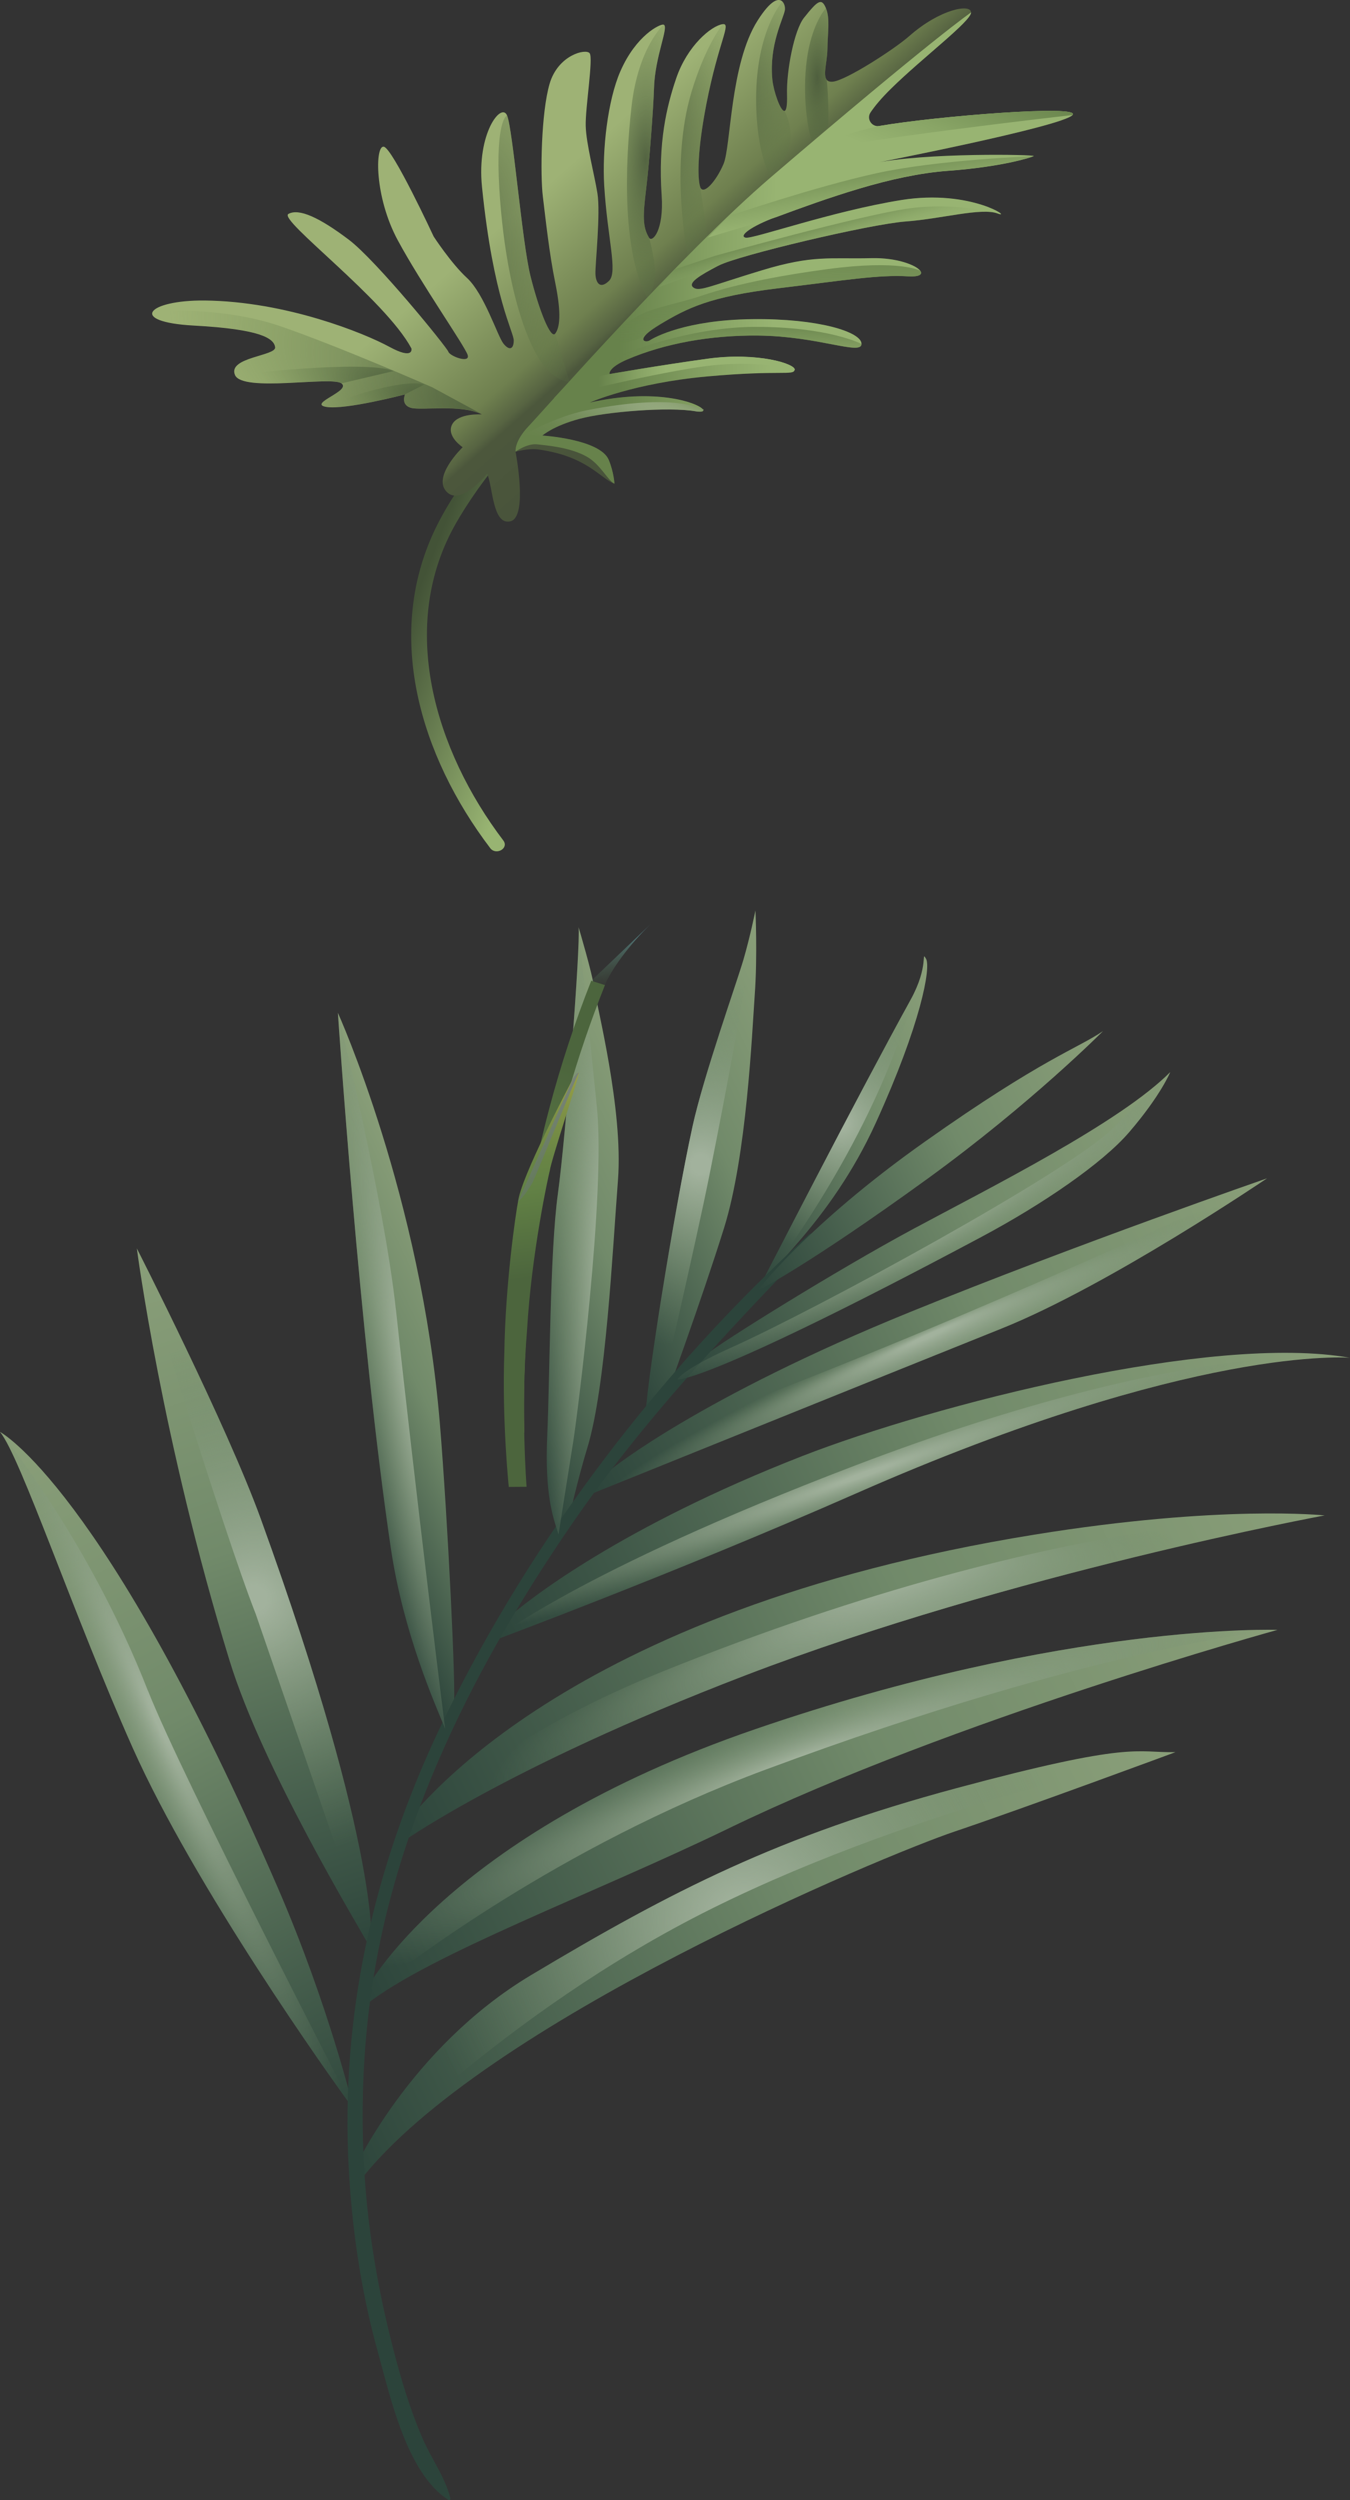 <?xml version="1.0" encoding="UTF-8"?>
<svg xmlns="http://www.w3.org/2000/svg" xmlns:xlink="http://www.w3.org/1999/xlink" viewBox="0 0 215.48 398.91">
  <rect x="0" y="0" width="215.48" height="398.91" fill="#333333" stroke="none"/>
  <defs>
    <style>
      .cls-1 {
        fill: url(#linear-gradient);
      }

      .cls-2 {
        fill: #2c443b;
      }

      .cls-3 {
        fill: url(#linear-gradient-4);
        mix-blend-mode: multiply;
      }

      .cls-4 {
        fill: url(#radial-gradient-11);
      }

      .cls-4, .cls-5, .cls-6, .cls-7, .cls-8, .cls-9, .cls-10, .cls-11, .cls-12, .cls-13, .cls-14 {
        opacity: .77;
      }

      .cls-5 {
        fill: url(#radial-gradient-10);
      }

      .cls-15 {
        fill: url(#radial-gradient-20);
      }

      .cls-16 {
        fill: url(#radial-gradient-21);
      }

      .cls-17 {
        fill: url(#radial-gradient-22);
      }

      .cls-18 {
        fill: url(#radial-gradient-23);
      }

      .cls-19 {
        fill: url(#radial-gradient-19);
      }

      .cls-20 {
        fill: url(#radial-gradient-18);
      }

      .cls-21 {
        fill: url(#radial-gradient-17);
      }

      .cls-22 {
        fill: url(#radial-gradient-16);
      }

      .cls-23 {
        fill: url(#radial-gradient-15);
      }

      .cls-24 {
        fill: url(#radial-gradient-12);
      }

      .cls-25 {
        fill: url(#radial-gradient-14);
      }

      .cls-26 {
        fill: url(#radial-gradient-13);
      }

      .cls-6 {
        fill: url(#radial-gradient-2);
      }

      .cls-7 {
        fill: url(#radial-gradient-7);
      }

      .cls-8 {
        fill: url(#radial-gradient-3);
      }

      .cls-9 {
        fill: url(#radial-gradient-4);
      }

      .cls-10 {
        fill: url(#radial-gradient-6);
      }

      .cls-11 {
        fill: url(#radial-gradient-9);
      }

      .cls-12 {
        fill: url(#radial-gradient-8);
      }

      .cls-13 {
        fill: url(#radial-gradient-5);
      }

      .cls-27 {
        fill: url(#linear-gradient-8);
      }

      .cls-28 {
        fill: url(#linear-gradient-9);
      }

      .cls-29 {
        fill: url(#linear-gradient-3);
      }

      .cls-30 {
        fill: url(#linear-gradient-2);
      }

      .cls-31 {
        fill: url(#linear-gradient-6);
      }

      .cls-32 {
        fill: url(#linear-gradient-7);
      }

      .cls-33 {
        fill: url(#linear-gradient-5);
      }

      .cls-14 {
        fill: url(#radial-gradient);
      }

      .cls-34 {
        fill: url(#linear-gradient-14);
      }

      .cls-35 {
        fill: url(#linear-gradient-18);
      }

      .cls-36 {
        fill: url(#linear-gradient-22);
      }

      .cls-37 {
        fill: url(#linear-gradient-20);
      }

      .cls-38 {
        fill: url(#linear-gradient-21);
      }

      .cls-39 {
        fill: url(#linear-gradient-23);
      }

      .cls-40 {
        fill: url(#linear-gradient-15);
      }

      .cls-41 {
        fill: url(#linear-gradient-19);
      }

      .cls-42 {
        fill: url(#linear-gradient-16);
      }

      .cls-43 {
        fill: url(#linear-gradient-17);
      }

      .cls-44 {
        fill: url(#linear-gradient-13);
      }

      .cls-45 {
        fill: url(#linear-gradient-12);
      }

      .cls-46 {
        fill: url(#linear-gradient-10);
      }

      .cls-47 {
        fill: url(#linear-gradient-11);
      }

      .cls-48 {
        fill: url(#linear-gradient-27);
      }

      .cls-49 {
        fill: url(#linear-gradient-24);
      }

      .cls-50 {
        fill: url(#linear-gradient-26);
      }

      .cls-51 {
        fill: url(#linear-gradient-25);
      }

      .cls-52 {
        fill: url(#linear-gradient-28);
      }

      .cls-53 {
        fill: url(#linear-gradient-29);
      }

      .cls-54 {
        isolation: isolate;
      }
    </style>
    <linearGradient id="linear-gradient" x1="73.18" y1="77.89" x2="97.88" y2="87.61" gradientUnits="userSpaceOnUse">
      <stop offset="0" stop-color="#435337"/>
      <stop offset=".92" stop-color="#98b472"/>
    </linearGradient>
    <linearGradient id="linear-gradient-2" x1="-44.15" y1="121.95" x2="-2.35" y2="168.51" gradientTransform="translate(123.39 -109.72) rotate(.56)" gradientUnits="userSpaceOnUse">
      <stop offset=".31" stop-color="#9eb275"/>
      <stop offset=".62" stop-color="#6f804f"/>
      <stop offset=".64" stop-color="#68784b"/>
      <stop offset=".69" stop-color="#576442"/>
      <stop offset=".71" stop-color="#4c573c"/>
      <stop offset=".88" stop-color="#49543b"/>
    </linearGradient>
    <radialGradient id="radial-gradient" cx="-59.58" cy="157.72" fx="-67.56" fy="170.64" r="15.18" gradientTransform="translate(-75.47 -208.37) rotate(-40.14) scale(1 1.8)" gradientUnits="userSpaceOnUse">
      <stop offset="0" stop-color="#435337"/>
      <stop offset=".89" stop-color="#67824b" stop-opacity="0"/>
    </radialGradient>
    <radialGradient id="radial-gradient-2" cx="-65.03" cy="164.79" fx="-37.89" fy="172.5" r="37.99" gradientTransform="translate(149.58 -17.53) rotate(18.6) scale(1 .59)" xlink:href="#radial-gradient"/>
    <radialGradient id="radial-gradient-3" cx="-59.95" cy="172.56" fx="-52.22" fy="172.56" r="10.82" gradientTransform="translate(151.24 -15.7) rotate(18.6) scale(1 .59)" xlink:href="#radial-gradient"/>
    <radialGradient id="radial-gradient-4" cx="-68.6" cy="169.67" fx="-57.02" fy="169.67" r="16.22" gradientTransform="translate(150.27 -14.29) rotate(18.6) scale(1 .59)" xlink:href="#radial-gradient"/>
    <radialGradient id="radial-gradient-5" cx="-36.65" cy="149.76" fx="-49.27" fy="149.76" r="15.56" gradientTransform="translate(125.77 -351.32) rotate(.56) scale(1 2.61)" xlink:href="#radial-gradient"/>
    <radialGradient id="radial-gradient-6" cx="-28.19" cy="141.57" fx="-39.42" fy="135.09" r="12.96" gradientTransform="translate(125.77 -351.21) rotate(.56) scale(1 2.71)" xlink:href="#radial-gradient"/>
    <radialGradient id="radial-gradient-7" cx="-19.05" cy="135.71" fx="-19.05" fy="135.71" r="10.17" gradientTransform="translate(126.4 -415.5) rotate(.56) scale(1 3.25)" xlink:href="#radial-gradient"/>
    <radialGradient id="radial-gradient-8" cx="-9.67" cy="130.96" fx="-16.99" fy="130.96" r="7.36" gradientTransform="translate(167.63 -498.89) rotate(5) scale(1 3.99)" xlink:href="#radial-gradient"/>
    <radialGradient id="radial-gradient-9" cx="1.31" cy="124.04" fx="-6.47" fy="124.04" r="10.17" gradientTransform="translate(124.86 -258.81) rotate(.56) scale(1 2.2)" xlink:href="#radial-gradient"/>
    <linearGradient id="linear-gradient-3" x1="-46.12" y1="148.33" x2="6.01" y2="149.29" gradientTransform="translate(123.39 -109.72) rotate(.56)" gradientUnits="userSpaceOnUse">
      <stop offset=".45" stop-color="#67824b"/>
      <stop offset=".75" stop-color="#89a566"/>
      <stop offset=".92" stop-color="#98b472"/>
    </linearGradient>
    <linearGradient id="linear-gradient-4" x1="-20.04" y1="168.91" x2="-27.03" y2="184.62" gradientTransform="translate(123.39 -109.72) rotate(.56)" gradientUnits="userSpaceOnUse">
      <stop offset="0" stop-color="#67824b"/>
      <stop offset="0" stop-color="#69844e" stop-opacity=".98"/>
      <stop offset=".15" stop-color="#97a984" stop-opacity=".68"/>
      <stop offset=".3" stop-color="#bcc8b0" stop-opacity=".44"/>
      <stop offset=".46" stop-color="#d9e0d3" stop-opacity=".24"/>
      <stop offset=".62" stop-color="#eef1eb" stop-opacity=".11"/>
      <stop offset=".79" stop-color="#fbfbfa" stop-opacity=".03"/>
      <stop offset=".99" stop-color="#fff" stop-opacity="0"/>
    </linearGradient>
    <linearGradient id="linear-gradient-5" x1="-7.36" y1="160.16" x2="-7.53" y2="167.89" gradientTransform="translate(123.39 -109.72) rotate(.56)" gradientUnits="userSpaceOnUse">
      <stop offset="0" stop-color="#67824b"/>
      <stop offset=".42" stop-color="#67824b" stop-opacity=".59"/>
      <stop offset=".99" stop-color="#67824b" stop-opacity="0"/>
    </linearGradient>
    <linearGradient id="linear-gradient-6" x1="15.71" y1="133.74" x2="17.51" y2="144.01" gradientTransform="translate(123.39 -109.72) rotate(.56)" gradientUnits="userSpaceOnUse">
      <stop offset="0" stop-color="#67824b"/>
      <stop offset=".59" stop-color="#89a566"/>
      <stop offset=".92" stop-color="#98b472"/>
    </linearGradient>
    <linearGradient id="linear-gradient-7" x1="8.42" y1="143.24" x2="11.03" y2="152.08" gradientTransform="translate(123.39 -109.72) rotate(.56)" gradientUnits="userSpaceOnUse">
      <stop offset=".14" stop-color="#67824b"/>
      <stop offset=".22" stop-color="#6c874f" stop-opacity=".89"/>
      <stop offset=".55" stop-color="#839f62" stop-opacity=".41"/>
      <stop offset=".79" stop-color="#92ae6d" stop-opacity=".11"/>
      <stop offset=".91" stop-color="#98b472" stop-opacity="0"/>
    </linearGradient>
    <linearGradient id="linear-gradient-8" x1=".7" y1="144.61" x2=".4" y2="173.79" xlink:href="#linear-gradient-5"/>
    <linearGradient id="linear-gradient-9" x1="38.94" y1="101.67" x2="23.95" y2="139.38" xlink:href="#linear-gradient-3"/>
    <radialGradient id="radial-gradient-10" cx="8.22" cy="121.58" fx="8.22" fy="121.58" r="7.66" gradientTransform="translate(125.76 -350.03) rotate(.56) scale(1 2.98)" xlink:href="#radial-gradient"/>
    <radialGradient id="radial-gradient-11" cx="-48.27" cy="157.66" fx="-55.2" fy="145.39" r="14.09" gradientTransform="translate(-49.66 -333.27) rotate(-24.86) scale(1 2.52)" xlink:href="#radial-gradient"/>
    <linearGradient id="linear-gradient-10" x1="-36.46" y1="169.79" x2="-13.62" y2="170.21" xlink:href="#linear-gradient-3"/>
    <linearGradient id="linear-gradient-11" x1="72.41" y1="464.17" x2="2.39" y2="360.64" gradientTransform="translate(37.64 -129.76) rotate(6.19)" gradientUnits="userSpaceOnUse">
      <stop offset="0" stop-color="#2c443b"/>
      <stop offset=".58" stop-color="#718a6a"/>
      <stop offset="1" stop-color="#8a9f79"/>
    </linearGradient>
    <linearGradient id="linear-gradient-12" x1="68.72" y1="436.95" x2="19.22" y2="329.86" xlink:href="#linear-gradient-11"/>
    <linearGradient id="linear-gradient-13" x1="448.22" y1="-561.09" x2="482.64" y2="-561.09" gradientTransform="translate(-111.62 926.64) rotate(-25.86)" xlink:href="#linear-gradient-11"/>
    <linearGradient id="linear-gradient-14" x1="478.03" y1="-568.88" x2="523.16" y2="-568.88" gradientTransform="translate(-111.62 926.64) rotate(-25.86)" xlink:href="#linear-gradient-11"/>
    <linearGradient id="linear-gradient-15" x1="498.63" y1="-569.22" x2="549.72" y2="-569.22" gradientTransform="translate(-111.62 926.64) rotate(-25.86)" xlink:href="#linear-gradient-11"/>
    <linearGradient id="linear-gradient-16" x1="523.56" y1="-565.33" x2="570.87" y2="-565.33" gradientTransform="translate(-111.62 926.64) rotate(-25.86)" xlink:href="#linear-gradient-11"/>
    <linearGradient id="linear-gradient-17" x1="505.9" y1="-544.18" x2="598.07" y2="-544.18" gradientTransform="translate(-111.62 926.64) rotate(-25.86)" xlink:href="#linear-gradient-11"/>
    <linearGradient id="linear-gradient-18" x1="485.49" y1="-529.33" x2="604.58" y2="-529.33" gradientTransform="translate(-111.62 926.64) rotate(-25.86)" xlink:href="#linear-gradient-11"/>
    <linearGradient id="linear-gradient-19" x1="460.95" y1="-508.65" x2="604.01" y2="-508.65" gradientTransform="translate(-111.62 926.64) rotate(-25.86)" xlink:href="#linear-gradient-11"/>
    <linearGradient id="linear-gradient-20" x1="433.28" y1="-489.42" x2="589.39" y2="-489.42" gradientTransform="translate(-111.62 926.64) rotate(-25.86)" xlink:href="#linear-gradient-11"/>
    <linearGradient id="linear-gradient-21" x1="417.67" y1="-473.99" x2="574.65" y2="-473.99" gradientTransform="translate(-111.62 926.64) rotate(-25.86)" xlink:href="#linear-gradient-11"/>
    <linearGradient id="linear-gradient-22" x1="403.11" y1="-456.41" x2="551.49" y2="-456.41" gradientTransform="translate(-111.62 926.64) rotate(-25.86)" xlink:href="#linear-gradient-11"/>
    <linearGradient id="linear-gradient-23" x1="523.56" y1="-553.74" x2="591.27" y2="-553.74" gradientTransform="translate(-111.62 926.64) rotate(-25.86)" xlink:href="#linear-gradient-11"/>
    <radialGradient id="radial-gradient-12" cx="30.86" cy="402.88" fx="30.86" fy="402.88" r="8.32" gradientTransform="translate(-1363.05 -2740.79) rotate(-24.19) scale(1 8.24)" gradientUnits="userSpaceOnUse">
      <stop offset=".05" stop-color="#a2b29d"/>
      <stop offset="1" stop-color="#718a6a" stop-opacity="0"/>
    </radialGradient>
    <radialGradient id="radial-gradient-13" cx="44.37" cy="382.34" fx="44.37" fy="382.34" r="41.71" gradientTransform="translate(37.64 -129.76) rotate(6.19)" xlink:href="#radial-gradient-12"/>
    <radialGradient id="radial-gradient-14" cx="468.01" cy="-560.46" fx="468.01" fy="-560.46" r="9.4" gradientTransform="translate(239.11 4817.98) rotate(-8) scale(1 8.17)" xlink:href="#radial-gradient-12"/>
    <radialGradient id="radial-gradient-15" cx="505.48" cy="-565.82" fx="505.48" fy="-565.82" r="9.8" gradientTransform="translate(-600.29 4830.49) rotate(2.36) scale(1 8.23)" xlink:href="#radial-gradient-12"/>
    <radialGradient id="radial-gradient-16" cx="526.24" cy="-515.19" fx="526.24" fy="-515.19" r="79.69" gradientTransform="translate(-344.39 449.87) rotate(-19.51) scale(1 .08)" xlink:href="#radial-gradient-12"/>
    <radialGradient id="radial-gradient-17" cx="545.04" cy="-528.08" fx="545.04" fy="-557.01" r="57.65" gradientTransform="translate(-328.52 481.9) rotate(-24.17) scale(1 .09)" xlink:href="#radial-gradient-12"/>
    <radialGradient id="radial-gradient-18" cx="552.38" cy="-543.04" fx="552.38" fy="-543.04" r="52.91" gradientTransform="translate(-299.21 530.21) rotate(-28.4) scale(1 .15)" xlink:href="#radial-gradient-12"/>
    <radialGradient id="radial-gradient-19" cx="508.7" cy="-484.99" fx="524.96" fy="-541.36" r="58.67" gradientTransform="translate(-311.48 534.35) rotate(-19.16) scale(1 .22)" xlink:href="#radial-gradient-12"/>
    <radialGradient id="radial-gradient-20" cx="496.51" cy="-473.99" fx="496.51" fy="-492.92" r="82.16" gradientTransform="translate(-314.03 518.35) rotate(-20.35) scale(1 .14)" xlink:href="#radial-gradient-12"/>
    <radialGradient id="radial-gradient-21" cx="477.8" cy="-457.49" fx="477.8" fy="-457.49" r="52.47" gradientTransform="translate(-111.62 926.64) rotate(-25.86)" xlink:href="#radial-gradient-12"/>
    <radialGradient id="radial-gradient-22" cx="524.17" cy="-569.22" fx="524.17" fy="-569.22" r="29.32" gradientTransform="translate(-111.62 926.64) rotate(-25.86)" xlink:href="#radial-gradient-12"/>
    <radialGradient id="radial-gradient-23" cx="547.22" cy="-565.33" fx="547.22" fy="-565.33" r="21.1" gradientTransform="translate(-111.62 926.64) rotate(-25.86)" xlink:href="#radial-gradient-12"/>
    <linearGradient id="linear-gradient-24" x1="1489.49" y1="403.68" x2="1491.37" y2="403.68" gradientTransform="translate(-1178.62 -716.4) rotate(19.24)" gradientUnits="userSpaceOnUse">
      <stop offset=".3" stop-color="#4c653d"/>
      <stop offset=".74" stop-color="#628145"/>
      <stop offset=".84" stop-color="#698745"/>
      <stop offset="1" stop-color="#7e9845"/>
      <stop offset="1" stop-color="#7f9945"/>
    </linearGradient>
    <linearGradient id="linear-gradient-25" x1="1490.64" y1="404.74" x2="1490.64" y2="404.67" gradientTransform="translate(-1178.62 -716.4) rotate(19.24)" gradientUnits="userSpaceOnUse">
      <stop offset=".08" stop-color="#4c653d"/>
      <stop offset=".23" stop-color="#628145"/>
      <stop offset=".33" stop-color="#698745"/>
      <stop offset=".49" stop-color="#7e9845"/>
      <stop offset=".49" stop-color="#7f9945"/>
      <stop offset=".82" stop-color="#a2b845"/>
    </linearGradient>
    <linearGradient id="linear-gradient-26" x1="1495.57" y1="405.01" x2="1489.87" y2="393.64" gradientTransform="translate(-1178.62 -716.4) rotate(19.24)" gradientUnits="userSpaceOnUse">
      <stop offset=".08" stop-color="#4c653d" stop-opacity="0"/>
      <stop offset=".82" stop-color="#56828b"/>
    </linearGradient>
    <linearGradient id="linear-gradient-27" x1="1496.25" y1="479.06" x2="1496.25" y2="412.5" gradientTransform="translate(-1178.62 -716.4) rotate(19.24)" gradientUnits="userSpaceOnUse">
      <stop offset="0" stop-color="#7f9945"/>
      <stop offset="0" stop-color="#7e9845"/>
      <stop offset=".23" stop-color="#698745"/>
      <stop offset=".38" stop-color="#628145"/>
      <stop offset=".92" stop-color="#4c653d"/>
    </linearGradient>
    <linearGradient id="linear-gradient-28" x1="1519.26" y1="494.53" x2="1477.17" y2="410.58" gradientTransform="translate(-1178.62 -716.4) rotate(19.24)" gradientUnits="userSpaceOnUse">
      <stop offset=".51" stop-color="#4c653d"/>
      <stop offset=".66" stop-color="#628145"/>
      <stop offset=".71" stop-color="#698545"/>
      <stop offset=".78" stop-color="#7e9145"/>
      <stop offset=".86" stop-color="#a0a445"/>
      <stop offset=".89" stop-color="#aeac45"/>
    </linearGradient>
    <linearGradient id="linear-gradient-29" x1="1507.56" y1="436.39" x2="1481.38" y2="427.03" gradientTransform="translate(-1178.62 -716.4) rotate(19.24)" gradientUnits="userSpaceOnUse">
      <stop offset=".08" stop-color="#4c653d" stop-opacity="0"/>
      <stop offset=".82" stop-color="#78828b"/>
    </linearGradient>
  </defs>
  <g class="cls-54">
    <g id="Layer_2" data-name="Layer 2">
      <g id="OBJECTS">
        <g>
          <g>
            <path class="cls-1" d="M109.37,37.44c-5.13,8.7-14.2,16.02-21.14,23.24s-14.08,14.4-18.45,23.09c-8.7,17.33-2.67,36.91,8.47,51.56,.93,1.22,3.03,.02,2.09-1.22-10.85-14.28-17.02-34.25-7.48-50.76,5.63-9.74,14.12-18.07,22-25.96,5.69-5.7,12.41-11.81,16.4-18.84,.7-1.23-1.18-2.32-1.89-1.11h0Z"/>
            <path class="cls-30" d="M77.76,75.58c.92,2.14,.86,8.28,3.71,7.6s.82-11.1,.82-11.1c0,0,2.01-.59,3.66-.36,7.66,1.06,9.77,4.51,12.12,5.48,0,0-.09-1.84-.91-3.79-1.39-3.32-10.6-3.89-10.6-3.89,0,0,1.69-1.54,5.96-2.68s14.27-1.95,18.51-1.2-2.96-4.55-16.93-1.38c0,0,6.96-3.11,18.78-4.18,11.83-1.07,13.71-.1,13.95-1.04s-5.88-2.89-13.93-1.79-15.62,2.45-15.62,2.45c0,0-.3-.98,2.86-2.34,5.93-2.54,13.26-3.89,20.83-3.81,9.69,.1,16.51,3.23,16.53,1.34s-6.81-4.08-17.45-3.95-15.63,2.92-16.34,3.38-2.6-.03,1.68-2.58,7.84-4.41,18.73-5.72,16.09-2.2,20.82-1.92,.74-3.06-5.88-2.89c-6.62,.17-9.21-.56-17.51,1.95s-9.96,3.45-10.9,2.73,.96-1.88,4.05-3.51,24.17-6.62,29.85-7.03c5.68-.42,12.07-2.24,14.66-1.27s-4.21-3.93-15.33-2.15-23.7,6.26-24.88,6.01-.92-2.14,3.1-3.04,21.82-7.82,30.33-8.21,12.07-1.54,12.54-1.77-18.73-.37-27.02,1.44c0,0,31.56-6.12,33.23-8s-27.34,.65-33.26,2.25c0,0-.63-1.64,4.38-6.55,5.01-4.91,12.68-10.66,12.69-12.08s-4.92-.57-9.85,3.77c-2.41,2.12-10.07,7.06-12.19,7.28-2.13,.22-.91-2.61-.88-5.21s.45-4.86-.24-6.52-1.28-1.25-3.49,1.52c-1.58,1.98-2.83,8.49-2.72,12.26,.05,1.86-.13,2.58-.41,2.62-.63,.08-1.75-3.16-1.93-5.01-.55-5.57,1.8-9.75,2-11.09,.06-.39-.06-1.02-.4-1.36-.58-.57-1.8-.35-3.95,3.03-4.42,6.95-4.24,20.09-5.45,22.91s-3.26,5.06-3.72,3.64-.45-5.84,.99-13.23c1.95-9.98,4.06-12.95,2.58-12.73-1.77,.26-5.62,3.39-7.41,8.67-1.55,4.57-2.88,10.27-2.31,18.65,.38,5.59-1.5,7.58-2.01,6.75-1.04-1.73-.99-3.48-.47-7.73s1.17-13.05,1.26-16.12c.14-5.11,2.46-9.9,1.52-10.15-.53-.14-4.38,1.68-6.9,7.47-2.01,4.6-2.91,12.52-2.57,18.2,.52,8.54,2.2,13.8,.77,15.21-1.43,1.4-2.12,.32-2.17-1.12s.84-9.66,.32-12.84-1.79-7.88-1.87-10.75,1.23-10.8,.63-11.6-5.04,.27-6.39,4.85-1.52,14.49-1.08,18.04,.99,8.9,1.99,13.81,.7,7.09-.02,8.03-2.59-3.75-3.95-9.2-2.81-23.48-3.74-25.62-4.86,2.89-4,11.38c1.81,17.9,5.08,23.14,5.07,24.55s-.73,1.65-1.66,.46-3.05-7.93-5.81-10.46c-2.51-2.3-5.31-6.6-5.31-6.6,0,0-6.54-14.08-7.96-14.33s-1.5,8.02,2.22,14.91c3.71,6.89,10.7,16.88,11.16,18.31s-2.84,.21-3.07-.5-11.5-14.56-15.89-17.88c-4.75-3.59-7.99-5.04-9.65-4.11s15.46,13.62,19.64,21.46c0,0,.45,1.9-3.54-.27s-16.47-7.25-29.47-7.38c-4.57-.04-7.65,.81-8.26,1.75s1.25,1.96,6.56,2.25c10.63,.58,12.74,2.02,12.96,3.44s-7.58,1.58-6.42,4.43,15.36,.15,17,1.35-5.47,3.25-2.4,3.76c3.07,.5,12.55-2,12.55-2,0,0-.73,1.65,.92,2.14s8.04-.63,11.33,1.06c0,0-3.78-.27-4.74,1.61s1.69,3.62,1.69,3.62c0,0-5.13,4.92-2.39,7.27,2.28,1.96,6.29-3.04,6.29-3.04Z"/>
            <path class="cls-14" d="M71.57,56.14c-.23-.71-11.5-14.56-15.89-17.88-4.75-3.59-7.99-5.04-9.65-4.11,0,0,6.39,2.96,10.23,7.11,3.84,4.15,12.21,13.05,14.4,17.06s4.51,7.09,4.51,7.09l-2.23-5.74-1.37-3.53Z"/>
            <path class="cls-6" d="M76.91,66.11c-3.29-1.69-9.68-.57-11.33-1.06s-.92-2.14-.92-2.14c0,0-9.48,2.51-12.55,2-3.07-.5,4.04-2.56,2.4-3.76s-15.85,1.5-17-1.35,6.65-3.01,6.42-4.43-2.34-2.86-12.96-3.44c-5.31-.29-7.17-1.31-6.56-2.25,0,0,10.77-.93,20.37,2.38,9.6,3.31,24.2,9.73,24.2,9.73l7.94,4.3Z"/>
            <path class="cls-8" d="M64.65,62.92s-9.48,2.51-12.55,2c0,0,3.46-1.65,7.67-2.72,4.21-1.07,6.62-1.22,7.98-.86l-3.11,1.58Z"/>
            <path class="cls-9" d="M62.87,59.2c-4.77-1.86-25.37,.62-25.37,.62,1.15,2.85,15.36,.15,17,1.35l8.36-1.97Z"/>
            <path class="cls-13" d="M88.62,53.23c-.72,.94-2.59-3.75-3.95-9.2s-2.81-23.48-3.74-25.62c0,0-1.88,.68-1.23,11.66,.17,2.94,1.04,16.31,5.29,25.27,2.73,5.73,5.92,5.6,5.92,5.6l-2.29-7.71Z"/>
            <path class="cls-10" d="M95.04,43.69c-.04-1.44,.84-9.66,.32-12.84s-1.79-7.88-1.87-10.75,1.23-10.8,.63-11.6c0,0-3.11-1.03-3.88,11.14-.43,6.8-1.42,23.03,6.07,35.06,0,0,1.39-1.3,1.23-3.25-.19-2.28-2.44-6.32-2.48-7.76Z"/>
            <path class="cls-7" d="M103.61,37.93c-1.04-1.73-.99-3.48-.47-7.73s1.17-13.05,1.26-16.12c.14-5.11,2.46-9.9,1.52-10.15,0,0-4.04,3.64-5.11,12.98-1.07,9.34-1.54,23.68,2.63,30.79,0,0,1.33-2.27,1.13-4.66s-.96-5.1-.96-5.1Z"/>
            <path class="cls-12" d="M111.77,29.83c-.46-1.42-.45-5.84,.99-13.23,1.95-9.98,4.06-12.95,2.58-12.73,0,0-2.73,3.4-4.95,10.75-3.6,11.92-.59,26.41-.59,26.41l3.18-3.12-1.21-8.08Z"/>
            <path class="cls-11" d="M125.22,17.7c-.63,.08-1.75-3.16-1.93-5.01-.55-5.57,1.8-9.75,2-11.09,.06-.39-.06-1.02-.4-1.36,0,0-4.2,4.59-4.2,15.56,0,8.95,2.38,12.63,2.38,12.63,.53-.62,2.62-3.14,2.99-5.3,.46-2.67-.48-4.75-.84-5.44Z"/>
            <path class="cls-29" d="M155.01,1.97c-.01,1.42-7.68,7.17-12.69,12.08-1.68,1.64-2.72,2.92-3.37,3.89-.68,1.02,.2,2.37,1.41,2.16,9.01-1.56,32.34-3.43,30.84-1.75-1.67,1.87-31.96,7.75-31.96,7.75,8.29-1.81,26.23-1.43,25.75-1.2s-5.13,1.71-13.62,2.34c-9.23,.68-19.45,4.42-27.55,7.41-3.87,1.43-5.98,3.02-4.8,3.27s13.76-4.23,24.88-6.01,17.92,3.12,15.33,2.15-8.99,.86-14.66,1.27c-5.68,.42-26.76,5.41-29.85,7.03s-4.99,2.79-4.05,3.51,2.6-.21,10.9-2.73,10.89-1.78,17.51-1.95c4.04-.1,7.1,1.1,7.79,1.99,.44,.57-.08,1.01-1.92,.9-4.72-.28-9.93,.61-20.82,1.92s-14.45,3.17-18.73,5.72-2.39,3.05-1.68,2.58,5.7-3.25,16.34-3.38,17.47,2.06,17.45,3.95-6.84-1.25-16.53-1.34c-7.58-.07-14.9,1.27-20.83,3.81-3.16,1.35-2.86,2.34-2.86,2.34,0,0,7.58-1.34,15.62-2.45s14.17,.85,13.93,1.79-2.13-.02-13.95,1.04c-11.83,1.07-18.78,4.18-18.78,4.18,10.48-2.38,17.15,0,18.04,1.03,.3,.34-.05,.53-1.11,.34-4.25-.75-14.25,.06-18.51,1.2s-5.96,2.68-5.96,2.68c0,0,9.21,.56,10.6,3.89,.81,1.95,.91,3.79,.91,3.79-1.04-.43-2.2-3.07-4.46-4.33-2.85-1.58-6.84-1.79-7.76-1.93-1.65-.25-3.56,1.15-3.56,1.15,0,0-.28-1.59,2.12-4.11s24.13-27.27,38.65-39.7C148.99,6.06,155.01,1.97,155.01,1.97Z"/>
            <path class="cls-3" d="M112.15,65.29c.45,.02-.05,.53-1.11,.34-4.25-.75-14.25,.06-18.51,1.2s-5.96,2.68-5.96,2.68h-3.23s5.35-3.07,10.33-4.05c14.21-2.8,18.21-.19,18.49-.17Z"/>
            <path class="cls-33" d="M97.3,59.7s-.3-.98,2.86-2.34c5.93-2.54,13.26-3.89,20.83-3.81,9.69,.1,16.51,3.23,16.53,1.34,0,0-5.29-2.79-17.19-2.73-11.9,.06-23.68,5.45-23.68,5.45l-5.74,3.33,6.39-1.25Z"/>
            <path class="cls-31" d="M123.82,34.67c8.1-2.99,18.32-6.74,27.55-7.41,8.5-.62,13.15-2.11,13.62-2.34,0,0-15.25,.55-25.16,2.74-9.91,2.18-23.39,6.78-23.39,6.78l-3.47,3.47,10.84-3.24Z"/>
            <path class="cls-32" d="M114.72,42.38c3.09-1.62,24.17-6.62,29.85-7.03,5.68-.42,12.07-2.24,14.66-1.27,0,0-6.51-1.9-14.3-.8-7.78,1.11-30.83,7.55-30.83,7.55l-6.36,2.13-2.56,2.85,9.54-3.43Z"/>
            <path class="cls-27" d="M105.41,51.74c4.28-2.56,7.84-4.41,18.73-5.72s16.09-2.2,20.82-1.92c1.84,.11,2.36-.33,1.92-.9,0,0-3.2-1.82-14.87-.25-6.59,.89-13.83,2.15-19.96,4.21-4.65,1.57-8.91,1.96-11.72,4.18-6.47,5.09,1.32,3.14,2.09,2.47s3.01-2.07,3.01-2.07Z"/>
            <path class="cls-28" d="M140.36,20.1c9.01-1.56,32.34-3.43,30.84-1.75,0,0-36.71,4.16-43.63,6.3,1.9-.97,4.12-1.95,6.65-2.83,2.21-.77,4.27-1.32,6.14-1.72Z"/>
            <path class="cls-5" d="M129.56,22.59c-1.07-3.56-1.53-9.94-.45-14.96,.97-4.51,2.73-6.34,2.73-6.34,.69,1.66,.27,3.92,.24,6.52-.02,1.95-.71,4.03-.16,4.85,.18,.28,.51,7.32,.17,7.74l-2.54,2.2Z"/>
            <path class="cls-4" d="M80.33,54.8c-.93-1.19-3.05-7.93-5.81-10.46-2.51-2.3-5.31-6.6-5.31-6.6,0,0-6.54-14.08-7.96-14.33,0,0,1.66,8.08,5.75,15.18,3.46,6.01,7.71,10.15,9.44,13.07,1.73,2.91,3.83,7.59,3.83,7.59l4.12,8.7s-.48-7.41-1.6-9.69-2.48-3.47-2.48-3.47Z"/>
            <path class="cls-46" d="M97.3,59.7s7.58-1.34,15.62-2.45,14.17,.85,13.93,1.79c0,0-5.87-1.86-15.13-.49s-23.3,4.96-23.3,4.96l2.5-2.57,6.39-1.25Z"/>
          </g>
          <g>
            <path class="cls-47" d="M56.45,336.55c-3.97-5.39-25.39-35.54-35.27-57.67C11.77,257.77,3.33,232.54,0,228.47c0,0,16.56,8.72,44.28,72.59,8.22,18.94,12.17,35.49,12.17,35.49Z"/>
            <path class="cls-45" d="M59.27,311.08c-2.24-4.06-17.33-28.86-22.65-46.18-10.8-35.13-14.78-65.71-14.78-65.71,0,0,14.29,28.02,19.77,43.13,19.59,54.09,17.66,68.75,17.66,68.75Z"/>
            <path class="cls-44" d="M71.07,275.88c-1.65-4.02-6.66-15.21-8.68-28.78-5.03-33.88-8.46-85.5-8.46-85.5,0,0,13.3,29.36,16.28,65.55,1.24,15.07,2.62,42.75,2.23,45.35l-1.38,3.38Z"/>
            <path class="cls-34" d="M89.15,244.83c-.93-2.86-2.22-6.45-1.8-15.84s.42-29.27,1.69-38.47c1.27-9.2,3.64-39.71,3.31-42.57,0,0,2.21,7.36,2.54,9.91s4.61,19.15,3.75,30.41c-.87,11.26-1.92,33.02-4.89,42.73-1.52,4.95-3.05,11.72-3.05,11.72l-1.54,2.1Z"/>
            <path class="cls-40" d="M103.08,226.34c-.39-2.67,4.52-33.17,7.49-46.7,1.74-7.97,7.01-22.82,8.09-26.51,1.08-3.68,1.92-7.86,1.92-7.86,0,0,.34,7.22-.11,13.45-.44,6.24-1.29,25.62-4.88,37.15-3.6,11.53-9.43,27.46-9.43,27.46l-3.07,2.99Z"/>
            <path class="cls-42" d="M120.9,205.95c1.06-2.77,11.62-10.84,18.87-26.74,7.25-15.9,8.85-24.87,8.03-26.24s.54,1.11-2.45,6.54c-7.98,14.48-24.44,46.44-24.44,46.44Z"/>
            <path class="cls-43" d="M108.14,220.11s2.36-2.11,4.64-4.02c2.29-1.91,20.81-13.46,33.06-20.04,12.25-6.58,32.96-16.94,40.95-24.99,0,0-1.48,3.68-6.56,9.59-4.2,4.89-13.59,11.38-23.6,16.72-44.05,23.49-48.5,22.75-48.5,22.75Z"/>
            <path class="cls-35" d="M94.32,238.39l3.35-4.04s13.96-11.35,47.68-25.04c26.75-10.86,56.89-21.3,56.89-21.3,0,0-25.15,17.06-42.38,23.97-17.24,6.91-65.54,26.41-65.54,26.41Z"/>
            <path class="cls-41" d="M80.61,258.54c3.8-3.45,18.86-15.06,47.44-26.21,20.88-8.14,65.51-19.61,87.43-15.68,0,0-24.73-2.2-78.85,21.64-29.1,12.81-58.19,23.61-58.19,23.61l2.17-3.36Z"/>
            <path class="cls-37" d="M63.16,293c2.87-4.12,26.68-35.95,101.92-48.13,29.9-4.84,46.35-3.07,46.35-3.07,0,0-49.97,9.22-92.49,25.53-38.62,14.82-55.48,27.09-55.48,27.09l-.3-1.42Z"/>
            <path class="cls-38" d="M58.23,317.81s12.7-24.87,62.33-41.91c49.63-17.04,83.35-15.84,83.35-15.84,0,0-51.66,14.25-87.64,31.69-21.31,10.33-47.65,20.06-57.83,28.1l-.21-2.04Z"/>
            <path class="cls-36" d="M56.32,346.57s8.9-19.74,28.44-31.42c22.6-13.51,39.63-22.22,67.87-29.82,28.23-7.6,28.58-5.63,35-5.76,0,0-23.86,8.83-35.23,12.66-11.37,3.83-75.3,30.47-94.96,55.74,0,0-1.85,2.72-1.12-1.41Z"/>
            <path class="cls-2" d="M71.89,398.64c-.81-3.32-2.91-6.13-4.29-9.24-2.08-4.7-3.56-9.68-4.84-14.64-2.38-9.2-4-18.57-4.59-28.06-.89-14.17,.26-28.52,3.75-42.3,5.63-22.18,16.49-42.49,29.38-61.25,11.33-16.49,24.89-30.83,38.77-45.16,.62-.64-.32-1.58-.98-.98-23.64,21.54-44.14,48.35-58.14,77.15-10.67,21.95-16.35,45.21-15.38,69.76,.42,10.61,1.93,21.28,4.78,31.51,1.97,7.07,4.58,19.22,11.23,23.46,.16,.1,.35-.07,.31-.24h0Z"/>
            <path class="cls-39" d="M120.9,205.95s7.92-10.5,26.73-23.79c18.8-13.29,24.32-14.84,28.43-17.64,0,0-11.42,11.52-27.99,23.54-19.39,14.06-27.17,17.9-27.17,17.9Z"/>
            <path class="cls-24" d="M23.62,269.79C14.09,245.41,0,228.47,0,228.47c3.33,4.07,11.77,29.3,21.18,50.41,9.87,22.13,31.3,52.28,35.27,57.67,0,0-27.49-53.12-32.82-66.77Z"/>
            <path class="cls-26" d="M40.78,257.43c-5.36-13.66-18.94-58.24-18.94-58.24,0,0,14.29,28.02,19.77,43.13,19.59,54.09,17.66,68.75,17.66,68.75l-18.49-53.65Z"/>
            <path class="cls-25" d="M63.19,208.98c-1.84-17.19-9.25-47.37-9.25-47.37,0,0,3.43,51.62,8.46,85.5,2.01,13.56,7.03,24.75,8.68,28.78,.43,3.91-4.83-38.39-7.88-66.91Z"/>
            <path class="cls-23" d="M92.35,147.96c.33,2.85-2.05,33.37-3.31,42.57-1.27,9.2-1.27,29.08-1.69,38.47s.87,12.98,1.8,15.84c0,0,1.67-10.62,2.34-14.79s5.19-39.62,3.78-53.39-2.92-28.7-2.92-28.7Z"/>
            <path class="cls-22" d="M215.48,216.65s-24.73-2.2-78.85,21.64c-29.1,12.81-58.19,23.61-58.19,23.61,0,0,13.39-11.03,58.03-28.06,54.68-20.86,79.02-17.19,79.02-17.19Z"/>
            <path class="cls-21" d="M202.24,188.01s-25.15,17.06-42.38,23.97c-17.24,6.91-65.54,26.41-65.54,26.41,0,0,19.31-12.51,29.02-16.28,41.5-16.13,78.9-34.09,78.9-34.09Z"/>
            <path class="cls-20" d="M186.79,171.06s-1.48,3.68-6.56,9.59c-4.2,4.89-13.59,11.38-23.6,16.72-44.05,23.49-48.5,22.75-48.5,22.75,0,0,.54-1.5,8.6-5.11,13.51-6.05,53.96-28.04,60.89-34.97s9.16-8.97,9.16-8.97Z"/>
            <path class="cls-19" d="M211.43,241.8s-49.97,9.22-92.49,25.53c-38.62,14.82-55.48,27.09-55.48,27.09,0,0,10.17-14.79,42.5-27.8,65.63-26.42,105.47-24.81,105.47-24.81Z"/>
            <path class="cls-15" d="M203.91,260.06s-33.72-1.2-83.35,15.84c-49.63,17.04-62.33,41.91-62.33,41.91,0,0,.11,.66,3.11-1.59s27.59-21.5,60.85-33.86c53.64-19.93,81.72-22.29,81.72-22.29Z"/>
            <path class="cls-16" d="M187.63,279.57c-6.42,.13-6.76-1.84-35,5.76-28.23,7.6-45.27,16.3-67.87,29.82-19.54,11.69-28.44,31.42-28.44,31.42,0,0,23.59-25.29,57.34-42.06,33.75-16.77,73.97-24.94,73.97-24.94Z"/>
            <path class="cls-17" d="M120.56,145.28s-.84,4.17-1.92,7.86c-1.08,3.68-6.34,18.54-8.09,26.51-2.96,13.53-7.88,44.03-7.49,46.7l1.96-1.91s6.12-26.48,8.17-36.7c6.76-33.78,7.36-42.45,7.36-42.45Z"/>
            <path class="cls-18" d="M120.9,205.95s16.46-31.96,24.44-46.44c2.99-5.43,1.63-7.91,2.45-6.54,0,0-1.79,7.17-5.94,17.32-8.06,19.74-20.95,35.66-20.95,35.66Z"/>
          </g>
          <g>
            <g>
              <path class="cls-49" d="M96.83,155.1c-.82,.45-1.64,.91-2.46,1.38"/>
              <path class="cls-51" d="M96.56,157.17c-.73-.23-1.46-.46-2.19-.68"/>
              <path class="cls-50" d="M103.89,147.41c-3.51,3.38-6.44,7.48-7.33,9.76-.73-.23-1.46-.46-2.19-.68"/>
              <path class="cls-48" d="M96.56,157.17c-.73-.23-1.46-.46-2.19-.68-2.63,6.66-4.87,13.47-6.7,20.39-4.44,16.76-6.53,34.19-6.09,51.79,.7-.02,1.39-.03,2.09-.05-.55-24.65,3.91-48.92,12.89-71.44Z"/>
            </g>
            <path class="cls-52" d="M81.21,237.26s-1.1-10.53-.71-21.45c.16-10.93,1.82-22.23,2.19-24.09,.47-3.92,7.87-17.89,8.79-19.67,0,0,.64-1.09,.93-.86,.13,.16-4.47,14.05-4.65,15.57-.19,.69-2.92,13.06-3.64,25.54-1.04,12.43-.07,24.97-.07,24.93-.95,0-1.89,.01-2.84,.02Z"/>
            <path class="cls-53" d="M91.48,172.06s.64-1.09,.93-.86c-.18-.11-6.28,15.02-7.39,17.46-1.32,2.31-2.33,3.07-2.33,3.06"/>
          </g>
        </g>
      </g>
    </g>
  </g>
</svg>
